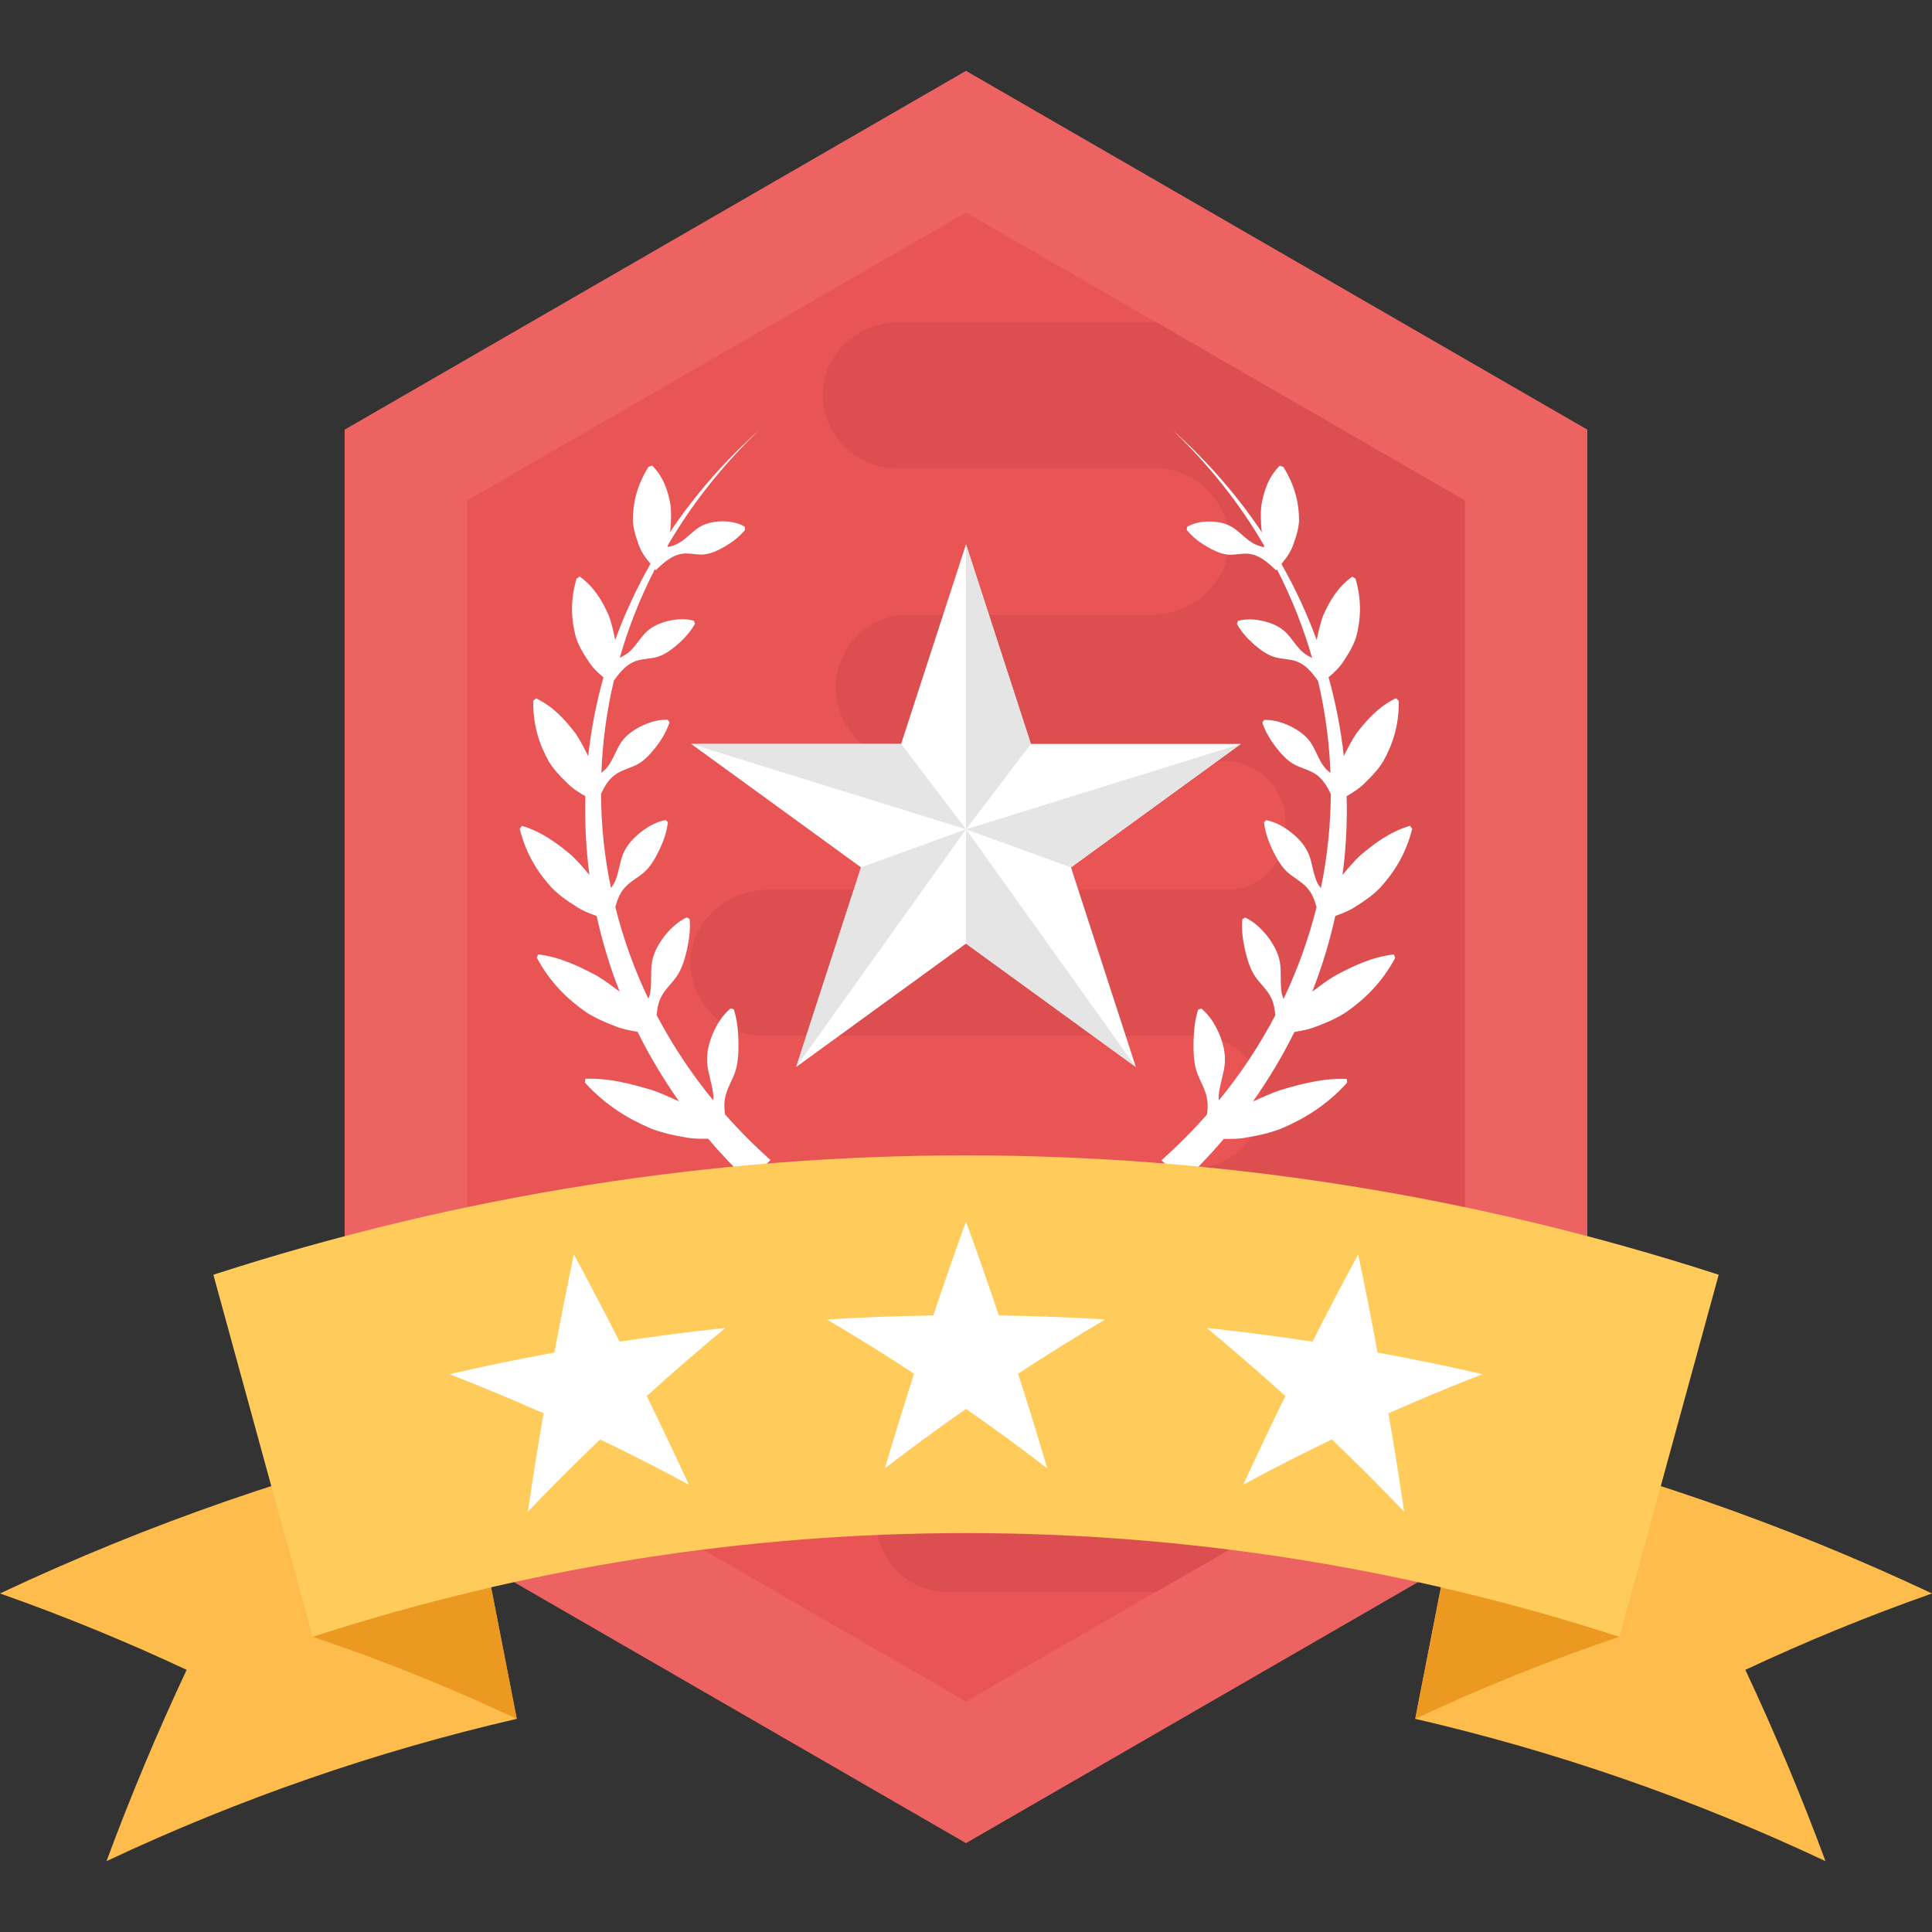 <?xml version="1.0" encoding="iso-8859-1"?>
<!-- Generator: Adobe Illustrator 19.0.0, SVG Export Plug-In . SVG Version: 6.00 Build 0)  -->
<svg version="1.1" id="Capa_1" xmlns="http://www.w3.org/2000/svg" xmlns:xlink="http://www.w3.org/1999/xlink" x="0px" y="0px"
	 viewBox="0 0 504.16 504.16" style="enable-background:new 0 0 504.16 504.16;" xml:space="preserve">
<rect x="0" y="0" width="504.16" height="504.16" fill="#333333" stroke="none"/>
<polygon style="fill:#ED6362;" points="89.936,112.12 252.08,18.488 414.224,112.12 414.224,387.352 252.08,480.968 89.936,387.352 
	"/>
<polygon style="fill:#E95454;" points="121.936,368.872 121.936,130.584 252.08,55.448 382.224,130.584 382.224,368.872 
	252.08,444.008 "/>
<path style="fill:#DC4E4F;" d="M214.752,101.976c-0.56,11.024,8.224,20.176,19.056,20.176h67.616
	c11.024,0,19.808,9.152,19.248,20.176c-0.56,10.272-9.904,18.128-20.176,18.128h-63.888c-10.272,0.192-18.496,8.592-18.496,19.056
	s8.592,19.056,19.056,19.056h82.192c8.96,0,16.256,7.28,16.064,16.064v1.488c0.56,8.592-6.352,16.064-15.136,16.064H200.544
	c-10.464,0-19.616,7.664-20.368,17.936c-0.368,11.024,8.224,20.176,19.248,20.176h113.584c8.784,0,16.064,7.28,16.064,16.064
	l-0.192,1.12v0.192c0.192,9.344-7.472,17.008-16.816,17.008h-78.64c-10.464,0-19.616,7.664-20.368,18.128
	c-0.368,11.024,8.224,20.176,19.248,20.176h83.312c9.344,0,16.064,7.664,16.064,17.008c0,0,0,0,0,0.192s0,0.192,0,0.192
	c0,9.152-6.72,16.992-16.064,16.992H248.56c-10.272,0-19.424,7.664-19.984,17.936c-0.56,11.216,8.224,20.176,19.056,20.176H301.6
	l80.64-46.56V130.584L301.616,84.04h-66.688C224.464,84.04,215.312,91.704,214.752,101.976z"/>
<g>
	<path style="fill:#FFFFFF;" d="M189.152,286.872c0.352-2.64,1.984-4.912,2.768-7.392c0.752-2.48,0.816-5.104,0.784-7.76
		c-0.096-2.672-0.272-5.344-1.2-8.304c-0.272-0.096-0.544-0.192-0.832-0.288c-2.24,1.888-3.552,4.112-4.608,6.48
		c-0.992,2.384-1.712,4.896-1.536,7.712c0.208,2.832,1.456,5.936,1.632,8.736c0.032,0.368-0.064,0.704-0.064,1.056
		c-5.744-7.008-10.656-14.448-14.736-22.192c0.112-1.568,0.368-3.04,0.976-4.352c0.992-2.288,3.088-3.984,4.432-6.048
		c1.312-2.08,1.968-4.432,2.528-6.864c0.512-2.448,0.912-4.928,0.656-7.84c-0.24-0.144-0.496-0.288-0.736-0.432
		c-2.56,1.248-4.304,3.008-5.856,4.928c-1.472,1.968-2.736,4.08-3.216,6.672c-0.448,2.608,0,5.68-0.496,8.24
		c-0.08,0.496-0.32,0.912-0.464,1.392c-3.696-7.744-6.576-15.744-8.608-23.92c0.464-1.76,1.088-3.408,2.144-4.704
		c1.44-1.856,3.824-2.944,5.536-4.528c1.696-1.6,2.816-3.648,3.84-5.76c0.992-2.16,1.872-4.368,2.192-7.168
		c-0.208-0.192-0.416-0.384-0.624-0.576c-2.672,0.592-4.704,1.824-6.56,3.28c-1.808,1.472-3.456,3.168-4.448,5.44
		c-0.976,2.304-1.184,5.232-2.224,7.456c-0.272,0.592-0.656,1.056-1.008,1.584c-1.68-8.096-2.544-16.304-2.592-24.544
		c0.896-1.952,1.968-3.712,3.52-4.88c1.744-1.392,4.208-1.84,6.144-2.928c1.92-1.104,3.36-2.768,4.752-4.544
		c1.36-1.824,2.608-3.728,3.456-6.32c-0.16-0.224-0.304-0.464-0.464-0.688c-2.624-0.064-4.768,0.672-6.8,1.616
		c-1.984,0.992-3.856,2.208-5.248,4.128c-1.376,1.952-2.176,4.64-3.6,6.48c-0.48,0.64-1.072,1.12-1.664,1.632
		c0.304-8.048,1.376-16.08,3.248-24.016c0.08-0.128,0.176-0.24,0.256-0.368c1.392-1.952,2.928-3.664,4.848-4.528
		c1.888-0.912,4.272-0.752,6.272-1.344c2-0.624,3.68-1.888,5.312-3.28c1.616-1.456,3.168-3.024,4.496-5.376
		c-0.096-0.256-0.192-0.528-0.288-0.784c-2.416-0.64-4.528-0.416-6.592,0.032c-2.048,0.512-4.016,1.248-5.696,2.784
		c-1.68,1.552-2.976,3.984-4.672,5.376c-0.736,0.64-1.552,1.072-2.384,1.472c2.256-7.872,5.312-15.616,9.168-23.12
		c0.08,0.08,0.144,0.176,0.224,0.272c0.336-0.304,0.656-0.624,0.992-0.928c1.696-1.568,3.488-2.88,5.424-3.28
		c1.92-0.448,4.048,0.24,6,0.112c1.952-0.16,3.76-1.024,5.568-2.048c1.808-1.088,3.584-2.304,5.328-4.368
		c-0.016-0.288-0.048-0.56-0.064-0.848c-2.032-1.152-4-1.376-5.984-1.392c-1.968,0.048-3.936,0.352-5.824,1.472
		c-1.888,1.168-3.616,3.232-5.488,4.224c-0.912,0.512-1.856,0.832-2.832,1.008c0.032-0.176,0.032-0.336,0.064-0.512
		c6.24-10.672,14.16-20.784,23.776-29.984c-9.12,8.144-16.88,17.104-23.28,26.672c0.016-0.288,0.16-0.624,0.16-0.896
		c0.144-2.064,0.256-4.096,0.048-6.032c-0.656-3.776-1.776-7.44-4.816-10.512c-0.32,0.112-0.656,0.224-0.976,0.336
		c-3.232,5.232-4.064,9.808-4.08,13.984c0.128,2.032,0.64,3.904,1.312,5.696c0.544,1.84,1.552,3.472,2.768,4.976
		c0.176,0.208,0.352,0.432,0.528,0.64c-3.664,6.432-6.736,13.104-9.232,19.92c-0.016-0.064,0-0.144-0.016-0.208
		c-0.432-2.16-0.912-4.288-1.648-6.256c-1.712-3.808-3.792-7.424-7.584-10.128c-0.256,0.24-0.544,0.416-0.832,0.576
		c-1.744,6.016-1.312,10.912-0.16,15.248c0.688,2.096,1.728,3.936,2.896,5.68c1.072,1.824,2.512,3.328,4.16,4.672
		c0.048,0.032,0.096,0.08,0.144,0.112c-1.888,6.768-3.216,13.632-3.984,20.576c-1.008-2.032-2.032-4.064-3.264-5.872
		c-2.768-3.632-5.84-7.04-10.352-9.216c-0.24,0.224-0.48,0.448-0.72,0.672c-0.112,6.512,1.664,11.504,4.032,15.776
		c1.28,2.048,2.832,3.76,4.496,5.344c1.456,1.552,3.216,2.72,5.072,3.76c-0.192,6.848,0.16,13.712,1.056,20.544
		c-1.504-1.776-2.992-3.552-4.64-5.088c-3.824-3.232-7.856-6.208-12.992-7.728c-0.176,0.272-0.368,0.528-0.544,0.8
		c1.648,6.688,4.816,11.504,8.416,15.44c1.872,1.856,3.936,3.344,6.08,4.672c1.712,1.184,3.632,1.936,5.568,2.624
		c1.456,6.672,3.456,13.264,6,19.728c-1.936-1.424-3.84-2.88-5.84-4.08c-4.832-2.608-9.776-4.944-15.44-5.648
		c-0.112,0.288-0.224,0.592-0.336,0.896c3.504,6.528,8.096,10.88,12.896,14.224c2.448,1.552,5.008,2.688,7.584,3.632
		c1.872,0.784,3.84,1.136,5.808,1.472c3.088,6.224,6.704,12.288,10.848,18.144c-2.288-1.008-4.576-2.08-6.864-2.88
		c-5.76-1.744-11.536-3.248-17.616-3.008c-0.032,0.32-0.08,0.656-0.112,0.976c5.44,6,11.424,9.552,17.392,12.064
		c2.992,1.12,6,1.792,8.976,2.256c1.952,0.4,3.872,0.336,5.808,0.352c3.216,3.792,6.688,7.456,10.4,10.992
		c1.952-1.808,3.904-3.616,5.872-5.424c-4.256-3.808-8.224-7.792-11.872-11.936C189.008,289.448,188.944,288.12,189.152,286.872z"/>
	<path style="fill:#FFFFFF;" d="M348.288,254.664c-2,1.2-3.92,2.672-5.84,4.08c2.544-6.464,4.544-13.072,6-19.728
		c1.936-0.688,3.856-1.44,5.568-2.624c2.144-1.312,4.208-2.8,6.08-4.672c3.6-3.952,6.768-8.768,8.416-15.44
		c-0.176-0.272-0.368-0.544-0.544-0.8c-5.136,1.52-9.168,4.496-12.992,7.728c-1.648,1.536-3.152,3.328-4.64,5.088
		c0.912-6.832,1.264-13.696,1.072-20.544c1.856-1.04,3.616-2.208,5.072-3.76c1.664-1.584,3.216-3.296,4.496-5.344
		c2.368-4.272,4.144-9.264,4.032-15.776c-0.24-0.224-0.48-0.448-0.72-0.672c-4.512,2.176-7.568,5.584-10.352,9.216
		c-1.232,1.824-2.24,3.84-3.264,5.872c-0.768-6.928-2.096-13.808-3.984-20.576c0.048-0.032,0.096-0.08,0.144-0.112
		c1.648-1.344,3.104-2.848,4.16-4.672c1.168-1.744,2.208-3.584,2.896-5.68c1.152-4.336,1.568-9.248-0.16-15.248
		c-0.288-0.176-0.576-0.336-0.864-0.512c-3.792,2.704-5.872,6.32-7.584,10.128c-0.736,1.968-1.216,4.096-1.648,6.256
		c-0.016,0.064-0.016,0.144-0.016,0.208c-2.496-6.816-5.568-13.488-9.232-19.92c0.176-0.208,0.352-0.432,0.528-0.64
		c1.232-1.504,2.224-3.136,2.768-4.976c0.672-1.792,1.184-3.648,1.312-5.696c-0.016-4.176-0.848-8.752-4.08-13.984
		c-0.32-0.112-0.656-0.224-0.976-0.336c-3.04,3.072-4.16,6.736-4.816,10.512c-0.208,1.936-0.096,3.968,0.048,6.032
		c0,0.272,0.128,0.608,0.16,0.896c-6.4-9.568-14.16-18.544-23.28-26.672c9.632,9.2,17.552,19.296,23.776,29.984
		c0.032,0.176,0.048,0.336,0.064,0.512c-0.96-0.192-1.92-0.496-2.832-1.008c-1.856-0.992-3.6-3.056-5.488-4.224
		c-1.888-1.12-3.856-1.424-5.824-1.472c-1.984,0.016-3.952,0.24-5.984,1.392c-0.016,0.288-0.048,0.56-0.064,0.848
		c1.744,2.064,3.52,3.28,5.328,4.368c1.808,1.024,3.616,1.888,5.568,2.048c1.952,0.128,4.064-0.576,6-0.112
		c1.936,0.4,3.728,1.712,5.424,3.28c0.336,0.304,0.656,0.608,0.992,0.928c0.08-0.096,0.144-0.176,0.224-0.272
		c3.84,7.504,6.896,15.232,9.168,23.12c-0.832-0.4-1.648-0.832-2.384-1.472c-1.696-1.408-2.992-3.824-4.672-5.376
		c-1.68-1.52-3.648-2.272-5.696-2.784c-2.064-0.448-4.176-0.672-6.592-0.032c-0.096,0.256-0.192,0.528-0.288,0.784
		c1.312,2.352,2.88,3.92,4.496,5.376c1.648,1.392,3.312,2.656,5.312,3.28c2,0.608,4.384,0.432,6.272,1.344
		c1.92,0.864,3.456,2.576,4.848,4.528c0.08,0.128,0.176,0.24,0.256,0.368c1.856,7.936,2.944,15.968,3.232,24.016
		c-0.592-0.512-1.184-0.976-1.664-1.632c-1.424-1.824-2.224-4.528-3.6-6.48c-1.392-1.92-3.264-3.12-5.248-4.128
		c-2.032-0.944-4.16-1.664-6.8-1.616c-0.16,0.224-0.304,0.464-0.464,0.688c0.848,2.592,2.112,4.512,3.456,6.32
		c1.392,1.76,2.832,3.44,4.752,4.544c1.936,1.088,4.4,1.536,6.144,2.928c1.536,1.168,2.608,2.928,3.52,4.88
		c-0.048,8.24-0.928,16.464-2.592,24.544c-0.352-0.528-0.752-0.992-1.008-1.584c-1.04-2.208-1.248-5.152-2.224-7.456
		c-0.992-2.272-2.64-3.968-4.448-5.44c-1.856-1.456-3.888-2.688-6.56-3.28c-0.208,0.192-0.416,0.384-0.608,0.576
		c0.32,2.784,1.216,5.008,2.192,7.168c1.04,2.112,2.144,4.144,3.84,5.76c1.712,1.584,4.096,2.672,5.536,4.528
		c1.056,1.296,1.68,2.944,2.144,4.704c-2.048,8.176-4.912,16.192-8.608,23.92c-0.128-0.464-0.368-0.896-0.464-1.392
		c-0.496-2.544-0.048-5.632-0.496-8.24c-0.48-2.592-1.744-4.704-3.216-6.672c-1.536-1.936-3.296-3.68-5.84-4.928
		c-0.24,0.144-0.496,0.288-0.736,0.432c-0.256,2.912,0.144,5.392,0.656,7.84c0.56,2.416,1.216,4.784,2.528,6.864
		c1.328,2.064,3.44,3.76,4.432,6.048c0.608,1.312,0.864,2.784,0.976,4.352c-4.064,7.744-8.976,15.184-14.72,22.192
		c0-0.352-0.08-0.704-0.064-1.056c0.176-2.8,1.424-5.904,1.632-8.736c0.176-2.816-0.544-5.328-1.536-7.712
		c-1.056-2.368-2.368-4.608-4.608-6.48c-0.272,0.096-0.544,0.192-0.832,0.288c-0.928,2.96-1.104,5.632-1.2,8.304
		c-0.032,2.656,0.016,5.28,0.784,7.76c0.784,2.464,2.416,4.752,2.768,7.392c0.208,1.248,0.144,2.576-0.048,3.92
		c-3.648,4.144-7.616,8.144-11.872,11.936c1.952,1.808,3.92,3.616,5.872,5.424c3.712-3.536,7.168-7.216,10.4-10.992
		c1.92-0.016,3.84,0.048,5.808-0.352c2.976-0.464,5.968-1.136,8.976-2.256c5.968-2.512,11.968-6.064,17.392-12.064
		c-0.032-0.32-0.064-0.656-0.112-0.976c-6.08-0.24-11.856,1.264-17.616,3.008c-2.288,0.8-4.576,1.872-6.864,2.88
		c4.144-5.856,7.76-11.92,10.848-18.144c1.968-0.336,3.92-0.688,5.808-1.472c2.592-0.944,5.136-2.08,7.584-3.632
		c4.816-3.344,9.392-7.696,12.896-14.224c-0.112-0.304-0.224-0.608-0.336-0.912C358.064,249.72,353.12,252.056,348.288,254.664z"/>
	<polygon style="fill:#FFFFFF;" points="252.08,142.04 269.008,194.136 323.792,194.136 279.472,226.344 296.4,278.44 
		252.08,246.232 207.76,278.44 224.688,226.344 180.368,194.136 235.152,194.136 	"/>
</g>
<g>
	<polygon style="fill:#E5E5E5;" points="252.08,142.04 252.08,216.408 269.008,194.136 	"/>
	<polygon style="fill:#E5E5E5;" points="252.08,216.408 323.792,194.136 279.472,226.344 	"/>
	<polygon style="fill:#E5E5E5;" points="252.08,216.408 296.4,278.44 252.08,246.232 	"/>
	<polygon style="fill:#E5E5E5;" points="252.08,216.408 224.688,226.344 207.76,278.44 	"/>
	<polygon style="fill:#E5E5E5;" points="180.368,194.136 235.152,194.136 252.08,216.408 	"/>
</g>
<path style="fill:#FDBC4B;" d="M27.792,485.672c34.736-16.352,70.608-28.72,107.056-37.136c-4.848-24.816-9.68-49.648-14.528-74.464
	C79.36,383.528,39.04,397.432,0,415.816c16.8,5.92,33.04,12.592,48.704,19.936C40.944,452.28,33.984,468.936,27.792,485.672z"/>
<path style="fill:#EC9922;" d="M128.144,414.2c2.24,11.44,4.464,22.896,6.704,34.336c-17.04-8.032-34.816-15.216-53.28-21.424
	C96.96,422.12,112.496,417.816,128.144,414.2z"/>
<path style="fill:#FDBC4B;" d="M476.368,485.672c-34.736-16.352-70.608-28.72-107.056-37.136
	c4.848-24.816,9.68-49.648,14.528-74.464c40.96,9.456,81.28,23.36,120.32,41.744c-16.8,5.92-33.04,12.592-48.704,19.936
	C463.216,452.28,470.176,468.936,476.368,485.672z"/>
<path style="fill:#EC9922;" d="M376.016,414.2c-2.24,11.44-4.464,22.896-6.704,34.336c17.04-8.032,34.816-15.216,53.28-21.424
	C407.2,422.12,391.664,417.816,376.016,414.2z"/>
<path style="fill:#FFCC5B;" d="M422.608,427.112c-111.232-36.064-229.808-36.064-341.04,0
	c-8.624-31.488-17.264-62.976-25.888-94.464c128.128-41.536,264.688-41.536,392.816,0
	C439.856,364.136,431.232,395.624,422.608,427.112z"/>
<g>
	<path style="fill:#FFFFFF;" d="M149.744,327.304c4.08,7.568,8.048,15.152,11.936,22.8c9.184-1.408,18.384-2.592,27.6-3.568
		c-7.008,5.792-13.856,11.728-20.512,17.76c3.76,7.68,7.424,15.392,10.992,23.136c-7.568-4.096-15.296-8.032-23.168-11.808
		c-6.448,6.176-12.736,12.464-18.848,18.848c1.264-8.56,2.624-17.104,4.096-25.664c-8.048-3.568-16.224-6.976-24.544-10.208
		c9.104-2.096,18.224-3.984,27.376-5.648C146.272,344.392,147.952,335.848,149.744,327.304z"/>
	<path style="fill:#FFFFFF;" d="M252.08,318.776c2.96,8.144,5.808,16.32,8.576,24.496c9.248,0.128,18.496,0.48,27.744,1.04
		c-7.728,4.576-15.312,9.296-22.736,14.16c2.64,8.208,5.184,16.432,7.616,24.688c-6.896-5.296-13.968-10.48-21.184-15.504
		c-7.232,5.04-14.288,10.208-21.184,15.504c2.432-8.24,4.976-16.464,7.616-24.688c-7.424-4.864-15.008-9.584-22.736-14.16
		c9.248-0.56,18.48-0.912,27.744-1.04C246.272,335.096,249.12,326.936,252.08,318.776z"/>
	<path style="fill:#FFFFFF;" d="M354.416,327.304c1.792,8.544,3.488,17.088,5.072,25.648c9.152,1.664,18.288,3.552,27.376,5.648
		c-8.32,3.232-16.496,6.64-24.544,10.208c1.472,8.56,2.832,17.104,4.096,25.664c-6.112-6.384-12.384-12.672-18.848-18.848
		c-7.872,3.776-15.584,7.712-23.152,11.808c3.568-7.744,7.232-15.456,10.992-23.136c-6.672-6.048-13.504-11.968-20.512-17.76
		c9.216,0.976,18.416,2.16,27.6,3.568C346.368,342.472,350.336,334.872,354.416,327.304z"/>
</g>
<g>
</g>
<g>
</g>
<g>
</g>
<g>
</g>
<g>
</g>
<g>
</g>
<g>
</g>
<g>
</g>
<g>
</g>
<g>
</g>
<g>
</g>
<g>
</g>
<g>
</g>
<g>
</g>
<g>
</g>
</svg>
